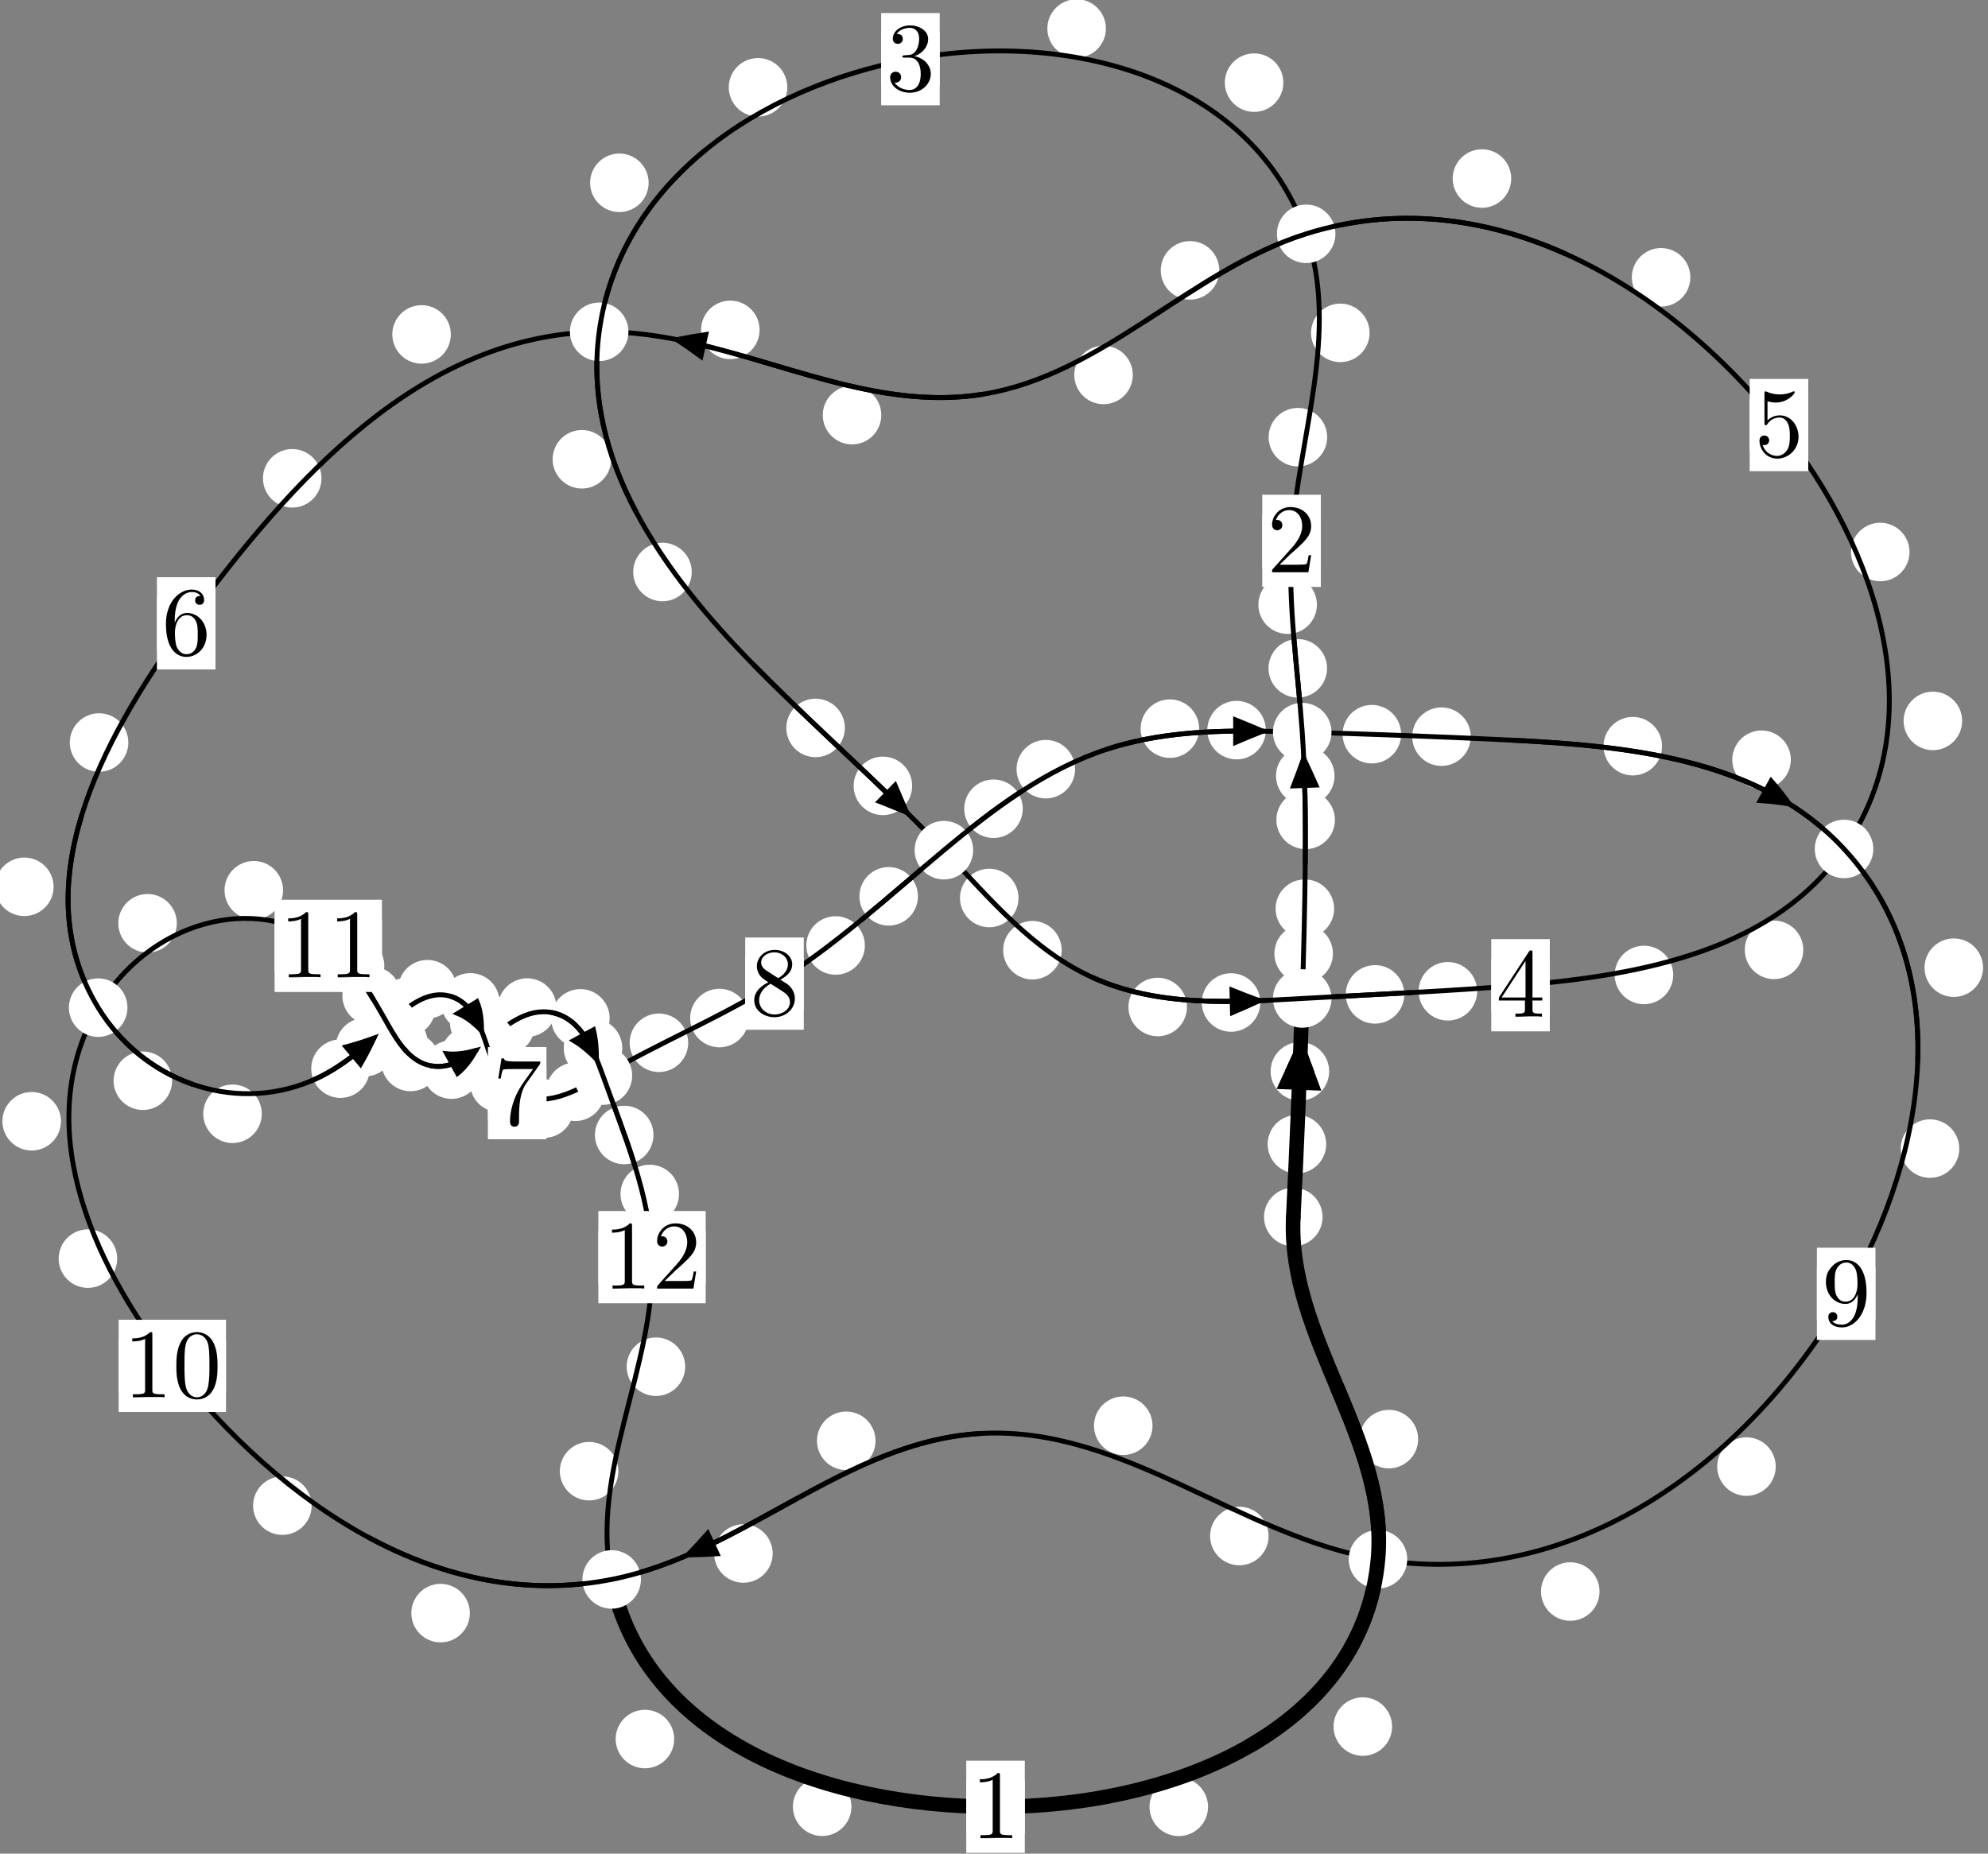 <?xml version="1.0"?>
<!-- Created by MetaPost 1.999 on 2021.07.06:0003 -->
<svg version="1.1" xmlns="http://www.w3.org/2000/svg" xmlns:xlink="http://www.w3.org/1999/xlink" width="203.04" height="189.361" viewBox="0 0 203.04 189.361">
<rect x="0" y="0" width="203.04" height="189.361" fill="#808080" stroke="none"/>
<!-- Original BoundingBox: -133.503632 -87.282883 69.535873 102.077774 -->
  <defs>
    <g transform="scale(0.01,0.01)" id="GLYPHcmr10_48">
      <path style="fill-rule: evenodd;" d="M460 -320C460 -400,455 -480,420 -554C374 -650,292 -666,250 -666C190 -666,117 -640,76 -547C44 -478,39 -400,39 -320C39 -245,43 -155,84 -79C127 2,200 22,249 22C303 22,379 1,423 -94C455 -163,460 -241,460 -320M249 -0C210 -0,151 -25,133 -121C122 -181,122 -273,122 -332C122 -396,122 -462,130 -516C149 -635,224 -644,249 -644C282 -644,348 -626,367 -527C377 -471,377 -395,377 -332C377 -257,377 -189,366 -125C351 -30,294 -0,249 -0"></path>
    </g>
    <g transform="scale(0.01,0.01)" id="GLYPHcmr10_49">
      <path style="fill-rule: evenodd;" d="M294 -640C294 -664,294 -666,271 -666C209 -602,121 -602,89 -602L89 -571C109 -571,168 -571,220 -597L220 -79C220 -43,217 -31,127 -31L95 -31L95 -0L257 -0L130 -3L217 -3L257 -3L297 -3L384 -3L419 -0L419 -31L387 -31C297 -31,294 -42,294 -79"></path>
    </g>
    <g transform="scale(0.01,0.01)" id="GLYPHcmr10_50">
      <path style="fill-rule: evenodd;" d="M127 -77L233 -180C389 -318,449 -372,449 -472C449 -586,359 -666,237 -666C124 -666,50 -574,50 -485C50 -429,100 -429,103 -429C120 -429,155 -441,155 -482C155 -508,137 -534,102 -534C94 -534,92 -534,89 -533C112 -598,166 -635,224 -635C315 -635,358 -554,358 -472C358 -392,308 -313,253 -251L61 -37C50 -26,50 -24,50 -0L421 -0L449 -174L424 -174C419 -144,412 -100,402 -85C395 -77,329 -77,307 -77"></path>
    </g>
    <g transform="scale(0.01,0.01)" id="GLYPHcmr10_51">
      <path style="fill-rule: evenodd;" d="M290 -352C372 -379,430 -449,430 -528C430 -610,342 -666,246 -666C145 -666,69 -606,69 -530C69 -497,91 -478,120 -478C151 -478,171 -500,171 -529C171 -579,124 -579,109 -579C140 -628,206 -641,242 -641C283 -641,338 -619,338 -529C338 -517,336 -459,310 -415C280 -367,246 -364,221 -363C213 -362,189 -360,182 -360C174 -359,167 -358,167 -348C167 -337,174 -337,191 -337L235 -337C317 -337,354 -269,354 -171C354 -35,285 -6,241 -6C198 -6,123 -23,88 -82C123 -77,154 -99,154 -137C154 -173,127 -193,98 -193C74 -193,42 -179,42 -135C42 -44,135 22,244 22C366 22,457 -69,457 -171C457 -253,394 -331,290 -352"></path>
    </g>
    <g transform="scale(0.01,0.01)" id="GLYPHcmr10_52">
      <path style="fill-rule: evenodd;" d="M294 -165L294 -78C294 -42,292 -31,218 -31L197 -31L197 -0L332 -0L238 -3L290 -3L332 -3L374 -3L427 -3L468 -0L468 -31L447 -31C373 -31,371 -42,371 -78L371 -165L471 -165L471 -196L371 -196L371 -651C371 -671,371 -677,355 -677C346 -677,343 -677,335 -665L28 -196L28 -165M300 -196L56 -196L300 -569"></path>
    </g>
    <g transform="scale(0.01,0.01)" id="GLYPHcmr10_53">
      <path style="fill-rule: evenodd;" d="M449 -201C449 -320,367 -420,259 -420C211 -420,168 -404,132 -369L132 -564C152 -558,185 -551,217 -551C340 -551,410 -642,410 -655C410 -661,407 -666,400 -666C399 -666,397 -666,392 -663C372 -654,323 -634,256 -634C216 -634,170 -641,123 -662C115 -665,113 -665,111 -665C101 -665,101 -657,101 -641L101 -345C101 -327,101 -319,115 -319C122 -319,124 -322,128 -328C139 -344,176 -398,257 -398C309 -398,334 -352,342 -334C358 -297,360 -258,360 -208C360 -173,360 -113,336 -71C312 -32,275 -6,229 -6C156 -6,99 -59,82 -118C85 -117,88 -116,99 -116C132 -116,149 -141,149 -165C149 -189,132 -214,99 -214C85 -214,50 -207,50 -161C50 -75,119 22,231 22C347 22,449 -74,449 -201"></path>
    </g>
    <g transform="scale(0.01,0.01)" id="GLYPHcmr10_54">
      <path style="fill-rule: evenodd;" d="M132 -328L132 -352C132 -605,256 -641,307 -641C331 -641,373 -635,395 -601C380 -601,340 -601,340 -556C340 -525,364 -510,386 -510C402 -510,432 -519,432 -558C432 -618,388 -666,305 -666C177 -666,42 -537,42 -316C42 -49,158 22,251 22C362 22,457 -72,457 -204C457 -331,368 -427,257 -427C189 -427,152 -376,132 -328M251 -6C188 -6,158 -66,152 -81C134 -128,134 -208,134 -226C134 -304,166 -404,256 -404C272 -404,318 -404,349 -342C367 -305,367 -254,367 -205C367 -157,367 -107,350 -71C320 -11,274 -6,251 -6"></path>
    </g>
    <g transform="scale(0.01,0.01)" id="GLYPHcmr10_55">
      <path style="fill-rule: evenodd;" d="M476 -609C485 -621,485 -623,485 -644L242 -644C120 -644,118 -657,114 -676L89 -676L56 -470L81 -470C84 -486,93 -549,106 -561C113 -567,191 -567,204 -567L411 -567C400 -551,321 -442,299 -409C209 -274,176 -135,176 -33C176 -23,176 22,222 22C268 22,268 -23,268 -33L268 -84C268 -139,271 -194,279 -248C283 -271,297 -357,341 -419"></path>
    </g>
    <g transform="scale(0.01,0.01)" id="GLYPHcmr10_56">
      <path style="fill-rule: evenodd;" d="M163 -457C117 -487,113 -521,113 -538C113 -599,178 -641,249 -641C322 -641,386 -589,386 -517C386 -460,347 -412,287 -377M309 -362C381 -399,430 -451,430 -517C430 -609,341 -666,250 -666C150 -666,69 -592,69 -499C69 -481,71 -436,113 -389C124 -377,161 -352,186 -335C128 -306,42 -250,42 -151C42 -45,144 22,249 22C362 22,457 -61,457 -168C457 -204,446 -249,408 -291C389 -312,373 -322,309 -362M209 -320L332 -242C360 -223,407 -193,407 -132C407 -58,332 -6,250 -6C164 -6,92 -68,92 -151C92 -209,124 -273,209 -320"></path>
    </g>
    <g transform="scale(0.01,0.01)" id="GLYPHcmr10_57">
      <path style="fill-rule: evenodd;" d="M367 -318L367 -286C367 -52,263 -6,205 -6C188 -6,134 -8,107 -42C151 -42,159 -71,159 -88C159 -119,135 -134,113 -134C97 -134,67 -125,67 -86C67 -19,121 22,206 22C335 22,457 -114,457 -329C457 -598,342 -666,253 -666C198 -666,149 -648,106 -603C65 -558,42 -516,42 -441C42 -316,130 -218,242 -218C303 -218,344 -260,367 -318M243 -241C227 -241,181 -241,150 -304C132 -341,132 -391,132 -440C132 -494,132 -541,153 -578C180 -628,218 -641,253 -641C299 -641,332 -607,349 -562C361 -530,365 -467,365 -421C365 -338,331 -241,243 -241"></path>
    </g>
  </defs>
  <path d="M135.447 116.885C135.447 116.092,135.132 115.332,134.572 114.771C134.011 114.211,133.251 113.896,132.458 113.896C131.666 113.896,130.905 114.211,130.345 114.771C129.785 115.332,129.47 116.092,129.47 116.885C129.47 117.677,129.785 118.437,130.345 118.998C130.905 119.558,131.666 119.873,132.458 119.873C133.251 119.873,134.011 119.558,134.572 118.998C135.132 118.437,135.447 117.677,135.447 116.885Z" style="fill: rgb(100%,100%,100%);stroke: none;"></path>
  <path d="M135.078 124.323C135.078 123.53,134.763 122.77,134.202 122.209C133.642 121.649,132.882 121.334,132.089 121.334C131.296 121.334,130.536 121.649,129.976 122.209C129.415 122.77,129.1 123.53,129.1 124.323C129.1 125.115,129.415 125.876,129.976 126.436C130.536 126.996,131.296 127.311,132.089 127.311C132.882 127.311,133.642 126.996,134.202 126.436C134.763 125.876,135.078 125.115,135.078 124.323Z" style="fill: rgb(100%,100%,100%);stroke: none;"></path>
  <path d="M136.135 97.414C136.135 96.621,135.82 95.861,135.26 95.3C134.699 94.74,133.939 94.425,133.147 94.425C132.354 94.425,131.594 94.74,131.033 95.3C130.473 95.861,130.158 96.621,130.158 97.414C130.158 98.206,130.473 98.967,131.033 99.527C131.594 100.088,132.354 100.403,133.147 100.403C133.939 100.403,134.699 100.088,135.26 99.527C135.82 98.967,136.135 98.206,136.135 97.414Z" style="fill: rgb(100%,100%,100%);stroke: none;"></path>
  <path d="M135.751 109.443C135.751 108.651,135.436 107.891,134.875 107.33C134.315 106.77,133.555 106.455,132.762 106.455C131.969 106.455,131.209 106.77,130.649 107.33C130.088 107.891,129.773 108.651,129.773 109.443C129.773 110.236,130.088 110.996,130.649 111.557C131.209 112.117,131.969 112.432,132.762 112.432C133.555 112.432,134.315 112.117,134.875 111.557C135.436 110.996,135.751 110.236,135.751 109.443Z" style="fill: rgb(100%,100%,100%);stroke: none;"></path>
  <path d="M136.338 83.752C136.338 82.959,136.023 82.199,135.462 81.639C134.902 81.078,134.142 80.763,133.349 80.763C132.556 80.763,131.796 81.078,131.236 81.639C130.675 82.199,130.36 82.959,130.36 83.752C130.36 84.545,130.675 85.305,131.236 85.865C131.796 86.426,132.556 86.741,133.349 86.741C134.142 86.741,134.902 86.426,135.462 85.865C136.023 85.305,136.338 84.545,136.338 83.752Z" style="fill: rgb(100%,100%,100%);stroke: none;"></path>
  <path d="M136.257 92.827C136.257 92.034,135.942 91.274,135.382 90.713C134.821 90.153,134.061 89.838,133.268 89.838C132.476 89.838,131.716 90.153,131.155 90.713C130.595 91.274,130.28 92.034,130.28 92.827C130.28 93.619,130.595 94.379,131.155 94.94C131.716 95.5,132.476 95.815,133.268 95.815C134.061 95.815,134.821 95.5,135.382 94.94C135.942 94.379,136.257 93.619,136.257 92.827Z" style="fill: rgb(100%,100%,100%);stroke: none;"></path>
  <path d="M135.535 68.271C135.535 67.479,135.22 66.719,134.659 66.158C134.099 65.598,133.339 65.283,132.546 65.283C131.753 65.283,130.993 65.598,130.433 66.158C129.872 66.719,129.557 67.479,129.557 68.271C129.557 69.064,129.872 69.824,130.433 70.385C130.993 70.945,131.753 71.26,132.546 71.26C133.339 71.26,134.099 70.945,134.659 70.385C135.22 69.824,135.535 69.064,135.535 68.271Z" style="fill: rgb(100%,100%,100%);stroke: none;"></path>
  <path d="M136.3 79.264C136.3 78.471,135.986 77.711,135.425 77.15C134.865 76.59,134.104 76.275,133.312 76.275C132.519 76.275,131.759 76.59,131.198 77.15C130.638 77.711,130.323 78.471,130.323 79.264C130.323 80.056,130.638 80.816,131.198 81.377C131.759 81.937,132.519 82.252,133.312 82.252C134.104 82.252,134.865 81.937,135.425 81.377C135.986 80.816,136.3 80.056,136.3 79.264Z" style="fill: rgb(100%,100%,100%);stroke: none;"></path>
  <path d="M135.546 44.659C135.546 43.866,135.232 43.106,134.671 42.546C134.111 41.985,133.35 41.67,132.558 41.67C131.765 41.67,131.005 41.985,130.444 42.546C129.884 43.106,129.569 43.866,129.569 44.659C129.569 45.452,129.884 46.212,130.444 46.772C131.005 47.333,131.765 47.648,132.558 47.648C133.35 47.648,134.111 47.333,134.671 46.772C135.232 46.212,135.546 45.452,135.546 44.659Z" style="fill: rgb(100%,100%,100%);stroke: none;"></path>
  <path d="M134.5 61.773C134.5 60.98,134.185 60.22,133.625 59.659C133.064 59.099,132.304 58.784,131.512 58.784C130.719 58.784,129.959 59.099,129.398 59.659C128.838 60.22,128.523 60.98,128.523 61.773C128.523 62.565,128.838 63.326,129.398 63.886C129.959 64.446,130.719 64.761,131.512 64.761C132.304 64.761,133.064 64.446,133.625 63.886C134.185 63.326,134.5 62.565,134.5 61.773Z" style="fill: rgb(100%,100%,100%);stroke: none;"></path>
  <path d="M131.073 8.442C131.073 7.65,130.758 6.889,130.198 6.329C129.637 5.769,128.877 5.454,128.084 5.454C127.292 5.454,126.532 5.769,125.971 6.329C125.411 6.889,125.096 7.65,125.096 8.442C125.096 9.235,125.411 9.995,125.971 10.556C126.532 11.116,127.292 11.431,128.084 11.431C128.877 11.431,129.637 11.116,130.198 10.556C130.758 9.995,131.073 9.235,131.073 8.442Z" style="fill: rgb(100%,100%,100%);stroke: none;"></path>
  <path d="M139.878 34.005C139.878 33.212,139.563 32.452,139.003 31.892C138.442 31.331,137.682 31.016,136.89 31.016C136.097 31.016,135.337 31.331,134.776 31.892C134.216 32.452,133.901 33.212,133.901 34.005C133.901 34.798,134.216 35.558,134.776 36.118C135.337 36.679,136.097 36.994,136.89 36.994C137.682 36.994,138.442 36.679,139.003 36.118C139.563 35.558,139.878 34.798,139.878 34.005Z" style="fill: rgb(100%,100%,100%);stroke: none;"></path>
  <path d="M80.409 8.92C80.409 8.127,80.094 7.367,79.534 6.806C78.974 6.246,78.213 5.931,77.421 5.931C76.628 5.931,75.868 6.246,75.307 6.806C74.747 7.367,74.432 8.127,74.432 8.92C74.432 9.712,74.747 10.472,75.307 11.033C75.868 11.593,76.628 11.908,77.421 11.908C78.213 11.908,78.974 11.593,79.534 11.033C80.094 10.472,80.409 9.712,80.409 8.92Z" style="fill: rgb(100%,100%,100%);stroke: none;"></path>
  <path d="M112.948 2.911C112.948 2.118,112.633 1.358,112.072 0.798C111.512 0.237,110.752 -0.078,109.959 -0.078C109.166 -0.078,108.406 0.237,107.846 0.798C107.285 1.358,106.97 2.118,106.97 2.911C106.97 3.704,107.285 4.464,107.846 5.024C108.406 5.585,109.166 5.9,109.959 5.9C110.752 5.9,111.512 5.585,112.072 5.024C112.633 4.464,112.948 3.704,112.948 2.911Z" style="fill: rgb(100%,100%,100%);stroke: none;"></path>
  <path d="M62.42 46.917C62.42 46.124,62.105 45.364,61.545 44.804C60.984 44.243,60.224 43.928,59.432 43.928C58.639 43.928,57.879 44.243,57.318 44.804C56.758 45.364,56.443 46.124,56.443 46.917C56.443 47.71,56.758 48.47,57.318 49.03C57.879 49.591,58.639 49.906,59.432 49.906C60.224 49.906,60.984 49.591,61.545 49.03C62.105 48.47,62.42 47.71,62.42 46.917Z" style="fill: rgb(100%,100%,100%);stroke: none;"></path>
  <path d="M66.247 18.675C66.247 17.882,65.932 17.122,65.371 16.562C64.811 16.001,64.051 15.686,63.258 15.686C62.465 15.686,61.705 16.001,61.145 16.562C60.584 17.122,60.269 17.882,60.269 18.675C60.269 19.468,60.584 20.228,61.145 20.788C61.705 21.349,62.465 21.664,63.258 21.664C64.051 21.664,64.811 21.349,65.371 20.788C65.932 20.228,66.247 19.468,66.247 18.675Z" style="fill: rgb(100%,100%,100%);stroke: none;"></path>
  <path d="M86.286 74.361C86.286 73.568,85.971 72.808,85.41 72.247C84.85 71.687,84.09 71.372,83.297 71.372C82.504 71.372,81.744 71.687,81.184 72.247C80.623 72.808,80.308 73.568,80.308 74.361C80.308 75.153,80.623 75.913,81.184 76.474C81.744 77.034,82.504 77.349,83.297 77.349C84.09 77.349,84.85 77.034,85.41 76.474C85.971 75.913,86.286 75.153,86.286 74.361Z" style="fill: rgb(100%,100%,100%);stroke: none;"></path>
  <path d="M70.649 58.434C70.649 57.641,70.334 56.881,69.774 56.32C69.213 55.76,68.453 55.445,67.66 55.445C66.868 55.445,66.108 55.76,65.547 56.32C64.987 56.881,64.672 57.641,64.672 58.434C64.672 59.226,64.987 59.986,65.547 60.547C66.108 61.107,66.868 61.422,67.66 61.422C68.453 61.422,69.213 61.107,69.774 60.547C70.334 59.986,70.649 59.226,70.649 58.434Z" style="fill: rgb(100%,100%,100%);stroke: none;"></path>
  <path d="M104.024 91.735C104.024 90.942,103.709 90.182,103.148 89.622C102.588 89.061,101.828 88.746,101.035 88.746C100.242 88.746,99.482 89.061,98.922 89.622C98.361 90.182,98.046 90.942,98.046 91.735C98.046 92.528,98.361 93.288,98.922 93.848C99.482 94.409,100.242 94.724,101.035 94.724C101.828 94.724,102.588 94.409,103.148 93.848C103.709 93.288,104.024 92.528,104.024 91.735Z" style="fill: rgb(100%,100%,100%);stroke: none;"></path>
  <path d="M93.162 80.28C93.162 79.487,92.847 78.727,92.287 78.167C91.726 77.606,90.966 77.291,90.173 77.291C89.381 77.291,88.621 77.606,88.06 78.167C87.5 78.727,87.185 79.487,87.185 80.28C87.185 81.073,87.5 81.833,88.06 82.393C88.621 82.954,89.381 83.269,90.173 83.269C90.966 83.269,91.726 82.954,92.287 82.393C92.847 81.833,93.162 81.073,93.162 80.28Z" style="fill: rgb(100%,100%,100%);stroke: none;"></path>
  <path d="M121.228 102.871C121.228 102.078,120.914 101.318,120.353 100.758C119.793 100.197,119.032 99.882,118.24 99.882C117.447 99.882,116.687 100.197,116.126 100.758C115.566 101.318,115.251 102.078,115.251 102.871C115.251 103.664,115.566 104.424,116.126 104.984C116.687 105.545,117.447 105.86,118.24 105.86C119.032 105.86,119.793 105.545,120.353 104.984C120.914 104.424,121.228 103.664,121.228 102.871Z" style="fill: rgb(100%,100%,100%);stroke: none;"></path>
  <path d="M108.433 97.068C108.433 96.275,108.118 95.515,107.557 94.955C106.997 94.394,106.237 94.079,105.444 94.079C104.651 94.079,103.891 94.394,103.331 94.955C102.77 95.515,102.455 96.275,102.455 97.068C102.455 97.861,102.77 98.621,103.331 99.181C103.891 99.742,104.651 100.057,105.444 100.057C106.237 100.057,106.997 99.742,107.557 99.181C108.118 98.621,108.433 97.861,108.433 97.068Z" style="fill: rgb(100%,100%,100%);stroke: none;"></path>
  <path d="M143.423 101.58C143.423 100.788,143.108 100.028,142.548 99.467C141.987 98.907,141.227 98.592,140.434 98.592C139.642 98.592,138.882 98.907,138.321 99.467C137.761 100.028,137.446 100.788,137.446 101.58C137.446 102.373,137.761 103.133,138.321 103.694C138.882 104.254,139.642 104.569,140.434 104.569C141.227 104.569,141.987 104.254,142.548 103.694C143.108 103.133,143.423 102.373,143.423 101.58Z" style="fill: rgb(100%,100%,100%);stroke: none;"></path>
  <path d="M128.72 102.41C128.72 101.618,128.405 100.857,127.844 100.297C127.284 99.736,126.524 99.422,125.731 99.422C124.938 99.422,124.178 99.736,123.618 100.297C123.057 100.857,122.742 101.618,122.742 102.41C122.742 103.203,123.057 103.963,123.618 104.524C124.178 105.084,124.938 105.399,125.731 105.399C126.524 105.399,127.284 105.084,127.844 104.524C128.405 103.963,128.72 103.203,128.72 102.41Z" style="fill: rgb(100%,100%,100%);stroke: none;"></path>
  <path d="M170.89 99.596C170.89 98.803,170.575 98.043,170.015 97.483C169.454 96.922,168.694 96.607,167.902 96.607C167.109 96.607,166.349 96.922,165.788 97.483C165.228 98.043,164.913 98.803,164.913 99.596C164.913 100.389,165.228 101.149,165.788 101.709C166.349 102.27,167.109 102.585,167.902 102.585C168.694 102.585,169.454 102.27,170.015 101.709C170.575 101.149,170.89 100.389,170.89 99.596Z" style="fill: rgb(100%,100%,100%);stroke: none;"></path>
  <path d="M150.865 101.266C150.865 100.473,150.55 99.713,149.989 99.152C149.429 98.592,148.669 98.277,147.876 98.277C147.083 98.277,146.323 98.592,145.763 99.152C145.202 99.713,144.887 100.473,144.887 101.266C144.887 102.058,145.202 102.819,145.763 103.379C146.323 103.94,147.083 104.255,147.876 104.255C148.669 104.255,149.429 103.94,149.989 103.379C150.55 102.819,150.865 102.058,150.865 101.266Z" style="fill: rgb(100%,100%,100%);stroke: none;"></path>
  <path d="M200.398 73.644C200.398 72.851,200.083 72.091,199.523 71.531C198.962 70.97,198.202 70.655,197.41 70.655C196.617 70.655,195.857 70.97,195.296 71.531C194.736 72.091,194.421 72.851,194.421 73.644C194.421 74.437,194.736 75.197,195.296 75.757C195.857 76.318,196.617 76.633,197.41 76.633C198.202 76.633,198.962 76.318,199.523 75.757C200.083 75.197,200.398 74.437,200.398 73.644Z" style="fill: rgb(100%,100%,100%);stroke: none;"></path>
  <path d="M184.175 97.032C184.175 96.239,183.86 95.479,183.3 94.919C182.739 94.358,181.979 94.043,181.187 94.043C180.394 94.043,179.634 94.358,179.073 94.919C178.513 95.479,178.198 96.239,178.198 97.032C178.198 97.825,178.513 98.585,179.073 99.145C179.634 99.706,180.394 100.021,181.187 100.021C181.979 100.021,182.739 99.706,183.3 99.145C183.86 98.585,184.175 97.825,184.175 97.032Z" style="fill: rgb(100%,100%,100%);stroke: none;"></path>
  <path d="M172.64 28.328C172.64 27.536,172.325 26.775,171.765 26.215C171.204 25.655,170.444 25.34,169.651 25.34C168.859 25.34,168.099 25.655,167.538 26.215C166.978 26.775,166.663 27.536,166.663 28.328C166.663 29.121,166.978 29.881,167.538 30.442C168.099 31.002,168.859 31.317,169.651 31.317C170.444 31.317,171.204 31.002,171.765 30.442C172.325 29.881,172.64 29.121,172.64 28.328Z" style="fill: rgb(100%,100%,100%);stroke: none;"></path>
  <path d="M195.024 56.39C195.024 55.598,194.709 54.838,194.148 54.277C193.588 53.717,192.828 53.402,192.035 53.402C191.242 53.402,190.482 53.717,189.922 54.277C189.361 54.838,189.046 55.598,189.046 56.39C189.046 57.183,189.361 57.943,189.922 58.504C190.482 59.064,191.242 59.379,192.035 59.379C192.828 59.379,193.588 59.064,194.148 58.504C194.709 57.943,195.024 57.183,195.024 56.39Z" style="fill: rgb(100%,100%,100%);stroke: none;"></path>
  <path d="M124.528 27.618C124.528 26.825,124.213 26.065,123.652 25.505C123.092 24.944,122.332 24.629,121.539 24.629C120.746 24.629,119.986 24.944,119.426 25.505C118.865 26.065,118.55 26.825,118.55 27.618C118.55 28.411,118.865 29.171,119.426 29.731C119.986 30.292,120.746 30.607,121.539 30.607C122.332 30.607,123.092 30.292,123.652 29.731C124.213 29.171,124.528 28.411,124.528 27.618Z" style="fill: rgb(100%,100%,100%);stroke: none;"></path>
  <path d="M154.345 18.238C154.345 17.445,154.03 16.685,153.469 16.125C152.909 15.564,152.149 15.249,151.356 15.249C150.563 15.249,149.803 15.564,149.243 16.125C148.682 16.685,148.367 17.445,148.367 18.238C148.367 19.031,148.682 19.791,149.243 20.351C149.803 20.912,150.563 21.227,151.356 21.227C152.149 21.227,152.909 20.912,153.469 20.351C154.03 19.791,154.345 19.031,154.345 18.238Z" style="fill: rgb(100%,100%,100%);stroke: none;"></path>
  <path d="M90.009 42.408C90.009 41.616,89.694 40.855,89.134 40.295C88.573 39.734,87.813 39.42,87.02 39.42C86.228 39.42,85.467 39.734,84.907 40.295C84.346 40.855,84.032 41.616,84.032 42.408C84.032 43.201,84.346 43.961,84.907 44.522C85.467 45.082,86.228 45.397,87.02 45.397C87.813 45.397,88.573 45.082,89.134 44.522C89.694 43.961,90.009 43.201,90.009 42.408Z" style="fill: rgb(100%,100%,100%);stroke: none;"></path>
  <path d="M115.697 38.304C115.697 37.511,115.382 36.751,114.822 36.19C114.261 35.63,113.501 35.315,112.709 35.315C111.916 35.315,111.156 35.63,110.595 36.19C110.035 36.751,109.72 37.511,109.72 38.304C109.72 39.096,110.035 39.857,110.595 40.417C111.156 40.977,111.916 41.292,112.709 41.292C113.501 41.292,114.261 40.977,114.822 40.417C115.382 39.857,115.697 39.096,115.697 38.304Z" style="fill: rgb(100%,100%,100%);stroke: none;"></path>
  <path d="M46.045 34.162C46.045 33.369,45.73 32.609,45.17 32.048C44.609 31.488,43.849 31.173,43.057 31.173C42.264 31.173,41.504 31.488,40.943 32.048C40.383 32.609,40.068 33.369,40.068 34.162C40.068 34.954,40.383 35.714,40.943 36.275C41.504 36.835,42.264 37.15,43.057 37.15C43.849 37.15,44.609 36.835,45.17 36.275C45.73 35.714,46.045 34.954,46.045 34.162Z" style="fill: rgb(100%,100%,100%);stroke: none;"></path>
  <path d="M77.579 33.7C77.579 32.907,77.264 32.147,76.703 31.586C76.143 31.026,75.383 30.711,74.59 30.711C73.797 30.711,73.037 31.026,72.477 31.586C71.916 32.147,71.601 32.907,71.601 33.7C71.601 34.492,71.916 35.252,72.477 35.813C73.037 36.373,73.797 36.688,74.59 36.688C75.383 36.688,76.143 36.373,76.703 35.813C77.264 35.252,77.579 34.492,77.579 33.7Z" style="fill: rgb(100%,100%,100%);stroke: none;"></path>
  <path d="M13.107 75.852C13.107 75.059,12.792 74.299,12.231 73.738C11.671 73.178,10.911 72.863,10.118 72.863C9.325 72.863,8.565 73.178,8.005 73.738C7.444 74.299,7.129 75.059,7.129 75.852C7.129 76.644,7.444 77.404,8.005 77.965C8.565 78.525,9.325 78.84,10.118 78.84C10.911 78.84,11.671 78.525,12.231 77.965C12.792 77.404,13.107 76.644,13.107 75.852Z" style="fill: rgb(100%,100%,100%);stroke: none;"></path>
  <path d="M32.835 48.862C32.835 48.07,32.52 47.309,31.96 46.749C31.399 46.188,30.639 45.874,29.846 45.874C29.054 45.874,28.293 46.188,27.733 46.749C27.172 47.309,26.858 48.07,26.858 48.862C26.858 49.655,27.172 50.415,27.733 50.976C28.293 51.536,29.054 51.851,29.846 51.851C30.639 51.851,31.399 51.536,31.96 50.976C32.52 50.415,32.835 49.655,32.835 48.862Z" style="fill: rgb(100%,100%,100%);stroke: none;"></path>
  <path d="M17.579 110.404C17.579 109.611,17.264 108.851,16.703 108.29C16.143 107.73,15.383 107.415,14.59 107.415C13.797 107.415,13.037 107.73,12.477 108.29C11.916 108.851,11.601 109.611,11.601 110.404C11.601 111.196,11.916 111.957,12.477 112.517C13.037 113.077,13.797 113.392,14.59 113.392C15.383 113.392,16.143 113.077,16.703 112.517C17.264 111.957,17.579 111.196,17.579 110.404Z" style="fill: rgb(100%,100%,100%);stroke: none;"></path>
  <path d="M5.474 90.593C5.474 89.8,5.159 89.04,4.598 88.479C4.038 87.919,3.278 87.604,2.485 87.604C1.692 87.604,0.932 87.919,0.372 88.479C-0.189 89.04,-0.504 89.8,-0.504 90.593C-0.504 91.385,-0.189 92.146,0.372 92.706C0.932 93.266,1.692 93.581,2.485 93.581C3.278 93.581,4.038 93.266,4.598 92.706C5.159 92.146,5.474 91.385,5.474 90.593Z" style="fill: rgb(100%,100%,100%);stroke: none;"></path>
  <path d="M37.764 109.167C37.764 108.375,37.449 107.615,36.888 107.054C36.328 106.494,35.568 106.179,34.775 106.179C33.982 106.179,33.222 106.494,32.662 107.054C32.101 107.615,31.786 108.375,31.786 109.167C31.786 109.96,32.101 110.72,32.662 111.281C33.222 111.841,33.982 112.156,34.775 112.156C35.568 112.156,36.328 111.841,36.888 111.281C37.449 110.72,37.764 109.96,37.764 109.167Z" style="fill: rgb(100%,100%,100%);stroke: none;"></path>
  <path d="M26.737 113.779C26.737 112.986,26.422 112.226,25.861 111.665C25.301 111.105,24.541 110.79,23.748 110.79C22.955 110.79,22.195 111.105,21.635 111.665C21.074 112.226,20.759 112.986,20.759 113.779C20.759 114.571,21.074 115.331,21.635 115.892C22.195 116.452,22.955 116.767,23.748 116.767C24.541 116.767,25.301 116.452,25.861 115.892C26.422 115.331,26.737 114.571,26.737 113.779Z" style="fill: rgb(100%,100%,100%);stroke: none;"></path>
  <path d="M44.477 102.897C44.477 102.104,44.162 101.344,43.601 100.784C43.041 100.223,42.281 99.908,41.488 99.908C40.695 99.908,39.935 100.223,39.375 100.784C38.814 101.344,38.499 102.104,38.499 102.897C38.499 103.69,38.814 104.45,39.375 105.01C39.935 105.571,40.695 105.886,41.488 105.886C42.281 105.886,43.041 105.571,43.601 105.01C44.162 104.45,44.477 103.69,44.477 102.897Z" style="fill: rgb(100%,100%,100%);stroke: none;"></path>
  <path d="M40.267 106.973C40.267 106.18,39.952 105.42,39.391 104.86C38.831 104.299,38.071 103.984,37.278 103.984C36.485 103.984,35.725 104.299,35.165 104.86C34.604 105.42,34.289 106.18,34.289 106.973C34.289 107.766,34.604 108.526,35.165 109.086C35.725 109.647,36.485 109.962,37.278 109.962C38.071 109.962,38.831 109.647,39.391 109.086C39.952 108.526,40.267 107.766,40.267 106.973Z" style="fill: rgb(100%,100%,100%);stroke: none;"></path>
  <path d="M51.028 102.396C51.028 101.604,50.713 100.844,50.152 100.283C49.592 99.723,48.832 99.408,48.039 99.408C47.246 99.408,46.486 99.723,45.926 100.283C45.365 100.844,45.05 101.604,45.05 102.396C45.05 103.189,45.365 103.949,45.926 104.51C46.486 105.07,47.246 105.385,48.039 105.385C48.832 105.385,49.592 105.07,50.152 104.51C50.713 103.949,51.028 103.189,51.028 102.396Z" style="fill: rgb(100%,100%,100%);stroke: none;"></path>
  <path d="M46.642 101.051C46.642 100.258,46.327 99.498,45.767 98.937C45.206 98.377,44.446 98.062,43.654 98.062C42.861 98.062,42.101 98.377,41.54 98.937C40.98 99.498,40.665 100.258,40.665 101.051C40.665 101.843,40.98 102.604,41.54 103.164C42.101 103.725,42.861 104.039,43.654 104.039C44.446 104.039,45.206 103.725,45.767 103.164C46.327 102.604,46.642 101.843,46.642 101.051Z" style="fill: rgb(100%,100%,100%);stroke: none;"></path>
  <path d="M53.269 108.49C53.269 107.697,52.954 106.937,52.394 106.376C51.833 105.816,51.073 105.501,50.281 105.501C49.488 105.501,48.728 105.816,48.167 106.376C47.607 106.937,47.292 107.697,47.292 108.49C47.292 109.282,47.607 110.042,48.167 110.603C48.728 111.163,49.488 111.478,50.281 111.478C51.073 111.478,51.833 111.163,52.394 110.603C52.954 110.042,53.269 109.282,53.269 108.49Z" style="fill: rgb(100%,100%,100%);stroke: none;"></path>
  <path d="M51.938 104.489C51.938 103.696,51.623 102.936,51.062 102.376C50.502 101.815,49.742 101.5,48.949 101.5C48.156 101.5,47.396 101.815,46.836 102.376C46.275 102.936,45.96 103.696,45.96 104.489C45.96 105.282,46.275 106.042,46.836 106.602C47.396 107.163,48.156 107.478,48.949 107.478C49.742 107.478,50.502 107.163,51.062 106.602C51.623 106.042,51.938 105.282,51.938 104.489Z" style="fill: rgb(100%,100%,100%);stroke: none;"></path>
  <path d="M58.57 113.25C58.57 112.457,58.255 111.697,57.695 111.137C57.134 110.576,56.374 110.261,55.581 110.261C54.789 110.261,54.028 110.576,53.468 111.137C52.908 111.697,52.593 112.457,52.593 113.25C52.593 114.043,52.908 114.803,53.468 115.363C54.028 115.924,54.789 116.239,55.581 116.239C56.374 116.239,57.134 115.924,57.695 115.363C58.255 114.803,58.57 114.043,58.57 113.25Z" style="fill: rgb(100%,100%,100%);stroke: none;"></path>
  <path d="M53.98 110.621C53.98 109.828,53.665 109.068,53.105 108.507C52.544 107.947,51.784 107.632,50.991 107.632C50.199 107.632,49.439 107.947,48.878 108.507C48.318 109.068,48.003 109.828,48.003 110.621C48.003 111.413,48.318 112.174,48.878 112.734C49.439 113.294,50.199 113.609,50.991 113.609C51.784 113.609,52.544 113.294,53.105 112.734C53.665 112.174,53.98 111.413,53.98 110.621Z" style="fill: rgb(100%,100%,100%);stroke: none;"></path>
  <path d="M70.286 106.525C70.286 105.732,69.971 104.972,69.411 104.412C68.85 103.851,68.09 103.536,67.298 103.536C66.505 103.536,65.745 103.851,65.184 104.412C64.624 104.972,64.309 105.732,64.309 106.525C64.309 107.318,64.624 108.078,65.184 108.638C65.745 109.199,66.505 109.514,67.298 109.514C68.09 109.514,68.85 109.199,69.411 108.638C69.971 108.078,70.286 107.318,70.286 106.525Z" style="fill: rgb(100%,100%,100%);stroke: none;"></path>
  <path d="M61.75 111.53C61.75 110.738,61.435 109.977,60.875 109.417C60.314 108.856,59.554 108.541,58.761 108.541C57.969 108.541,57.208 108.856,56.648 109.417C56.087 109.977,55.772 110.738,55.772 111.53C55.772 112.323,56.087 113.083,56.648 113.644C57.208 114.204,57.969 114.519,58.761 114.519C59.554 114.519,60.314 114.204,60.875 113.644C61.435 113.083,61.75 112.323,61.75 111.53Z" style="fill: rgb(100%,100%,100%);stroke: none;"></path>
  <path d="M88.329 96.585C88.329 95.793,88.014 95.033,87.454 94.472C86.893 93.912,86.133 93.597,85.341 93.597C84.548 93.597,83.788 93.912,83.227 94.472C82.667 95.033,82.352 95.793,82.352 96.585C82.352 97.378,82.667 98.138,83.227 98.699C83.788 99.259,84.548 99.574,85.341 99.574C86.133 99.574,86.893 99.259,87.454 98.699C88.014 98.138,88.329 97.378,88.329 96.585Z" style="fill: rgb(100%,100%,100%);stroke: none;"></path>
  <path d="M76.464 103.999C76.464 103.206,76.149 102.446,75.589 101.885C75.028 101.325,74.268 101.01,73.475 101.01C72.683 101.01,71.922 101.325,71.362 101.885C70.802 102.446,70.487 103.206,70.487 103.999C70.487 104.791,70.802 105.551,71.362 106.112C71.922 106.672,72.683 106.987,73.475 106.987C74.268 106.987,75.028 106.672,75.589 106.112C76.149 105.551,76.464 104.791,76.464 103.999Z" style="fill: rgb(100%,100%,100%);stroke: none;"></path>
  <path d="M104.457 82.617C104.457 81.824,104.142 81.064,103.582 80.504C103.021 79.943,102.261 79.628,101.469 79.628C100.676 79.628,99.916 79.943,99.355 80.504C98.795 81.064,98.48 81.824,98.48 82.617C98.48 83.41,98.795 84.17,99.355 84.73C99.916 85.291,100.676 85.606,101.469 85.606C102.261 85.606,103.021 85.291,103.582 84.73C104.142 84.17,104.457 83.41,104.457 82.617Z" style="fill: rgb(100%,100%,100%);stroke: none;"></path>
  <path d="M93.751 91.564C93.751 90.772,93.436 90.012,92.875 89.451C92.315 88.891,91.555 88.576,90.762 88.576C89.969 88.576,89.209 88.891,88.649 89.451C88.088 90.012,87.773 90.772,87.773 91.564C87.773 92.357,88.088 93.117,88.649 93.678C89.209 94.238,89.969 94.553,90.762 94.553C91.555 94.553,92.315 94.238,92.875 93.678C93.436 93.117,93.751 92.357,93.751 91.564Z" style="fill: rgb(100%,100%,100%);stroke: none;"></path>
  <path d="M122.473 74.436C122.473 73.643,122.158 72.883,121.597 72.322C121.037 71.762,120.277 71.447,119.484 71.447C118.691 71.447,117.931 71.762,117.37 72.322C116.81 72.883,116.495 73.643,116.495 74.436C116.495 75.228,116.81 75.989,117.37 76.549C117.931 77.11,118.691 77.424,119.484 77.424C120.277 77.424,121.037 77.11,121.597 76.549C122.158 75.989,122.473 75.228,122.473 74.436Z" style="fill: rgb(100%,100%,100%);stroke: none;"></path>
  <path d="M109.8 78.575C109.8 77.783,109.485 77.022,108.924 76.462C108.364 75.901,107.604 75.587,106.811 75.587C106.018 75.587,105.258 75.901,104.698 76.462C104.137 77.022,103.822 77.783,103.822 78.575C103.822 79.368,104.137 80.128,104.698 80.689C105.258 81.249,106.018 81.564,106.811 81.564C107.604 81.564,108.364 81.249,108.924 80.689C109.485 80.128,109.8 79.368,109.8 78.575Z" style="fill: rgb(100%,100%,100%);stroke: none;"></path>
  <path d="M143.101 75.002C143.101 74.209,142.786 73.449,142.225 72.888C141.665 72.328,140.905 72.013,140.112 72.013C139.319 72.013,138.559 72.328,137.999 72.888C137.438 73.449,137.123 74.209,137.123 75.002C137.123 75.794,137.438 76.554,137.999 77.115C138.559 77.675,139.319 77.99,140.112 77.99C140.905 77.99,141.665 77.675,142.225 77.115C142.786 76.554,143.101 75.794,143.101 75.002Z" style="fill: rgb(100%,100%,100%);stroke: none;"></path>
  <path d="M129.282 74.587C129.282 73.794,128.967 73.034,128.407 72.473C127.846 71.913,127.086 71.598,126.293 71.598C125.501 71.598,124.74 71.913,124.18 72.473C123.619 73.034,123.305 73.794,123.305 74.587C123.305 75.379,123.619 76.139,124.18 76.7C124.74 77.26,125.501 77.575,126.293 77.575C127.086 77.575,127.846 77.26,128.407 76.7C128.967 76.139,129.282 75.379,129.282 74.587Z" style="fill: rgb(100%,100%,100%);stroke: none;"></path>
  <path d="M169.75 76.225C169.75 75.433,169.435 74.672,168.875 74.112C168.314 73.552,167.554 73.237,166.761 73.237C165.969 73.237,165.209 73.552,164.648 74.112C164.088 74.672,163.773 75.433,163.773 76.225C163.773 77.018,164.088 77.778,164.648 78.339C165.209 78.899,165.969 79.214,166.761 79.214C167.554 79.214,168.314 78.899,168.875 78.339C169.435 77.778,169.75 77.018,169.75 76.225Z" style="fill: rgb(100%,100%,100%);stroke: none;"></path>
  <path d="M150.212 75.254C150.212 74.461,149.897 73.701,149.337 73.141C148.776 72.58,148.016 72.265,147.223 72.265C146.431 72.265,145.67 72.58,145.11 73.141C144.549 73.701,144.234 74.461,144.234 75.254C144.234 76.047,144.549 76.807,145.11 77.367C145.67 77.928,146.431 78.243,147.223 78.243C148.016 78.243,148.776 77.928,149.337 77.367C149.897 76.807,150.212 76.047,150.212 75.254Z" style="fill: rgb(100%,100%,100%);stroke: none;"></path>
  <path d="M202.536 98.854C202.536 98.061,202.221 97.301,201.66 96.741C201.1 96.18,200.34 95.865,199.547 95.865C198.754 95.865,197.994 96.18,197.434 96.741C196.873 97.301,196.558 98.061,196.558 98.854C196.558 99.647,196.873 100.407,197.434 100.967C197.994 101.528,198.754 101.843,199.547 101.843C200.34 101.843,201.1 101.528,201.66 100.967C202.221 100.407,202.536 99.647,202.536 98.854Z" style="fill: rgb(100%,100%,100%);stroke: none;"></path>
  <path d="M182.901 77.61C182.901 76.818,182.586 76.058,182.026 75.497C181.465 74.937,180.705 74.622,179.913 74.622C179.12 74.622,178.36 74.937,177.799 75.497C177.239 76.058,176.924 76.818,176.924 77.61C176.924 78.403,177.239 79.163,177.799 79.724C178.36 80.284,179.12 80.599,179.913 80.599C180.705 80.599,181.465 80.284,182.026 79.724C182.586 79.163,182.901 78.403,182.901 77.61Z" style="fill: rgb(100%,100%,100%);stroke: none;"></path>
  <path d="M181.36 149.819C181.36 149.027,181.045 148.266,180.485 147.706C179.924 147.145,179.164 146.83,178.372 146.83C177.579 146.83,176.819 147.145,176.258 147.706C175.698 148.266,175.383 149.027,175.383 149.819C175.383 150.612,175.698 151.372,176.258 151.933C176.819 152.493,177.579 152.808,178.372 152.808C179.164 152.808,179.924 152.493,180.485 151.933C181.045 151.372,181.36 150.612,181.36 149.819Z" style="fill: rgb(100%,100%,100%);stroke: none;"></path>
  <path d="M200.105 117.335C200.105 116.542,199.79 115.782,199.23 115.221C198.669 114.661,197.909 114.346,197.116 114.346C196.324 114.346,195.564 114.661,195.003 115.221C194.443 115.782,194.128 116.542,194.128 117.335C194.128 118.128,194.443 118.888,195.003 119.448C195.564 120.009,196.324 120.324,197.116 120.324C197.909 120.324,198.669 120.009,199.23 119.448C199.79 118.888,200.105 118.128,200.105 117.335Z" style="fill: rgb(100%,100%,100%);stroke: none;"></path>
  <path d="M129.566 156.913C129.566 156.12,129.252 155.36,128.691 154.799C128.131 154.239,127.37 153.924,126.578 153.924C125.785 153.924,125.025 154.239,124.464 154.799C123.904 155.36,123.589 156.12,123.589 156.913C123.589 157.705,123.904 158.466,124.464 159.026C125.025 159.587,125.785 159.901,126.578 159.901C127.37 159.901,128.131 159.587,128.691 159.026C129.252 158.466,129.566 157.705,129.566 156.913Z" style="fill: rgb(100%,100%,100%);stroke: none;"></path>
  <path d="M163.365 162.583C163.365 161.79,163.05 161.03,162.49 160.47C161.929 159.909,161.169 159.594,160.377 159.594C159.584 159.594,158.824 159.909,158.263 160.47C157.703 161.03,157.388 161.79,157.388 162.583C157.388 163.376,157.703 164.136,158.263 164.696C158.824 165.257,159.584 165.572,160.377 165.572C161.169 165.572,161.929 165.257,162.49 164.696C163.05 164.136,163.365 163.376,163.365 162.583Z" style="fill: rgb(100%,100%,100%);stroke: none;"></path>
  <path d="M89.418 147.184C89.418 146.392,89.103 145.631,88.542 145.071C87.982 144.51,87.222 144.195,86.429 144.195C85.636 144.195,84.876 144.51,84.316 145.071C83.755 145.631,83.44 146.392,83.44 147.184C83.44 147.977,83.755 148.737,84.316 149.298C84.876 149.858,85.636 150.173,86.429 150.173C87.222 150.173,87.982 149.858,88.542 149.298C89.103 148.737,89.418 147.977,89.418 147.184Z" style="fill: rgb(100%,100%,100%);stroke: none;"></path>
  <path d="M117.709 145.644C117.709 144.851,117.394 144.091,116.834 143.531C116.273 142.97,115.513 142.655,114.72 142.655C113.928 142.655,113.168 142.97,112.607 143.531C112.047 144.091,111.732 144.851,111.732 145.644C111.732 146.437,112.047 147.197,112.607 147.757C113.168 148.318,113.928 148.633,114.72 148.633C115.513 148.633,116.273 148.318,116.834 147.757C117.394 147.197,117.709 146.437,117.709 145.644Z" style="fill: rgb(100%,100%,100%);stroke: none;"></path>
  <path d="M47.987 164.788C47.987 163.995,47.672 163.235,47.111 162.675C46.551 162.114,45.79 161.799,44.998 161.799C44.205 161.799,43.445 162.114,42.884 162.675C42.324 163.235,42.009 163.995,42.009 164.788C42.009 165.581,42.324 166.341,42.884 166.901C43.445 167.462,44.205 167.777,44.998 167.777C45.79 167.777,46.551 167.462,47.111 166.901C47.672 166.341,47.987 165.581,47.987 164.788Z" style="fill: rgb(100%,100%,100%);stroke: none;"></path>
  <path d="M78.914 158.698C78.914 157.905,78.6 157.145,78.039 156.585C77.479 156.024,76.718 155.709,75.926 155.709C75.133 155.709,74.373 156.024,73.812 156.585C73.252 157.145,72.937 157.905,72.937 158.698C72.937 159.491,73.252 160.251,73.812 160.811C74.373 161.372,75.133 161.687,75.926 161.687C76.718 161.687,77.479 161.372,78.039 160.811C78.6 160.251,78.914 159.491,78.914 158.698Z" style="fill: rgb(100%,100%,100%);stroke: none;"></path>
  <path d="M11.968 128.575C11.968 127.782,11.653 127.022,11.092 126.462C10.532 125.901,9.772 125.586,8.979 125.586C8.186 125.586,7.426 125.901,6.866 126.462C6.305 127.022,5.99 127.782,5.99 128.575C5.99 129.368,6.305 130.128,6.866 130.688C7.426 131.249,8.186 131.564,8.979 131.564C9.772 131.564,10.532 131.249,11.092 130.688C11.653 130.128,11.968 129.368,11.968 128.575Z" style="fill: rgb(100%,100%,100%);stroke: none;"></path>
  <path d="M31.827 153.81C31.827 153.017,31.512 152.257,30.951 151.696C30.391 151.136,29.631 150.821,28.838 150.821C28.045 150.821,27.285 151.136,26.725 151.696C26.164 152.257,25.849 153.017,25.849 153.81C25.849 154.602,26.164 155.362,26.725 155.923C27.285 156.483,28.045 156.798,28.838 156.798C29.631 156.798,30.391 156.483,30.951 155.923C31.512 155.362,31.827 154.602,31.827 153.81Z" style="fill: rgb(100%,100%,100%);stroke: none;"></path>
  <path d="M18.06 94.316C18.06 93.523,17.745 92.763,17.184 92.203C16.624 91.642,15.864 91.327,15.071 91.327C14.278 91.327,13.518 91.642,12.958 92.203C12.397 92.763,12.082 93.523,12.082 94.316C12.082 95.109,12.397 95.869,12.958 96.429C13.518 96.99,14.278 97.305,15.071 97.305C15.864 97.305,16.624 96.99,17.184 96.429C17.745 95.869,18.06 95.109,18.06 94.316Z" style="fill: rgb(100%,100%,100%);stroke: none;"></path>
  <path d="M6.224 114.543C6.224 113.75,5.909 112.99,5.348 112.43C4.788 111.869,4.028 111.554,3.235 111.554C2.442 111.554,1.682 111.869,1.122 112.43C0.561 112.99,0.246 113.75,0.246 114.543C0.246 115.336,0.561 116.096,1.122 116.656C1.682 117.217,2.442 117.532,3.235 117.532C4.028 117.532,4.788 117.217,5.348 116.656C5.909 116.096,6.224 115.336,6.224 114.543Z" style="fill: rgb(100%,100%,100%);stroke: none;"></path>
  <path d="M39.252 98.671C39.252 97.878,38.937 97.118,38.376 96.558C37.816 95.997,37.056 95.682,36.263 95.682C35.47 95.682,34.71 95.997,34.15 96.558C33.589 97.118,33.274 97.878,33.274 98.671C33.274 99.464,33.589 100.224,34.15 100.784C34.71 101.345,35.47 101.66,36.263 101.66C37.056 101.66,37.816 101.345,38.376 100.784C38.937 100.224,39.252 99.464,39.252 98.671Z" style="fill: rgb(100%,100%,100%);stroke: none;"></path>
  <path d="M28.909 90.943C28.909 90.15,28.594 89.39,28.033 88.83C27.473 88.269,26.713 87.954,25.92 87.954C25.127 87.954,24.367 88.269,23.807 88.83C23.246 89.39,22.931 90.15,22.931 90.943C22.931 91.736,23.246 92.496,23.807 93.056C24.367 93.617,25.127 93.932,25.92 93.932C26.713 93.932,27.473 93.617,28.033 93.056C28.594 92.496,28.909 91.736,28.909 90.943Z" style="fill: rgb(100%,100%,100%);stroke: none;"></path>
  <path d="M43.678 106.549C43.678 105.757,43.363 104.996,42.802 104.436C42.242 103.875,41.482 103.561,40.689 103.561C39.896 103.561,39.136 103.875,38.576 104.436C38.015 104.996,37.7 105.757,37.7 106.549C37.7 107.342,38.015 108.102,38.576 108.663C39.136 109.223,39.896 109.538,40.689 109.538C41.482 109.538,42.242 109.223,42.802 108.663C43.363 108.102,43.678 107.342,43.678 106.549Z" style="fill: rgb(100%,100%,100%);stroke: none;"></path>
  <path d="M40.945 101.722C40.945 100.93,40.63 100.169,40.07 99.609C39.509 99.049,38.749 98.734,37.956 98.734C37.164 98.734,36.404 99.049,35.843 99.609C35.283 100.169,34.968 100.93,34.968 101.722C34.968 102.515,35.283 103.275,35.843 103.836C36.404 104.396,37.164 104.711,37.956 104.711C38.749 104.711,39.509 104.396,40.07 103.836C40.63 103.275,40.945 102.515,40.945 101.722Z" style="fill: rgb(100%,100%,100%);stroke: none;"></path>
  <path d="M49.103 109.267C49.103 108.474,48.788 107.714,48.227 107.154C47.667 106.593,46.907 106.278,46.114 106.278C45.321 106.278,44.561 106.593,44.001 107.154C43.44 107.714,43.125 108.474,43.125 109.267C43.125 110.06,43.44 110.82,44.001 111.38C44.561 111.941,45.321 112.256,46.114 112.256C46.907 112.256,47.667 111.941,48.227 111.38C48.788 110.82,49.103 110.06,49.103 109.267Z" style="fill: rgb(100%,100%,100%);stroke: none;"></path>
  <path d="M44.922 108.485C44.922 107.693,44.607 106.932,44.046 106.372C43.486 105.812,42.726 105.497,41.933 105.497C41.14 105.497,40.38 105.812,39.82 106.372C39.259 106.932,38.944 107.693,38.944 108.485C38.944 109.278,39.259 110.038,39.82 110.599C40.38 111.159,41.14 111.474,41.933 111.474C42.726 111.474,43.486 111.159,44.046 110.599C44.607 110.038,44.922 109.278,44.922 108.485Z" style="fill: rgb(100%,100%,100%);stroke: none;"></path>
  <path d="M54.605 104.759C54.605 103.966,54.29 103.206,53.729 102.645C53.169 102.085,52.409 101.77,51.616 101.77C50.823 101.77,50.063 102.085,49.503 102.645C48.942 103.206,48.627 103.966,48.627 104.759C48.627 105.551,48.942 106.312,49.503 106.872C50.063 107.432,50.823 107.747,51.616 107.747C52.409 107.747,53.169 107.432,53.729 106.872C54.29 106.312,54.605 105.551,54.605 104.759Z" style="fill: rgb(100%,100%,100%);stroke: none;"></path>
  <path d="M50.973 107.896C50.973 107.104,50.658 106.344,50.098 105.783C49.537 105.223,48.777 104.908,47.985 104.908C47.192 104.908,46.432 105.223,45.871 105.783C45.311 106.344,44.996 107.104,44.996 107.896C44.996 108.689,45.311 109.449,45.871 110.01C46.432 110.57,47.192 110.885,47.985 110.885C48.777 110.885,49.537 110.57,50.098 110.01C50.658 109.449,50.973 108.689,50.973 107.896Z" style="fill: rgb(100%,100%,100%);stroke: none;"></path>
  <path d="M62.266 104.03C62.266 103.237,61.951 102.477,61.39 101.917C60.83 101.356,60.07 101.041,59.277 101.041C58.484 101.041,57.724 101.356,57.164 101.917C56.603 102.477,56.288 103.237,56.288 104.03C56.288 104.823,56.603 105.583,57.164 106.143C57.724 106.704,58.484 107.019,59.277 107.019C60.07 107.019,60.83 106.704,61.39 106.143C61.951 105.583,62.266 104.823,62.266 104.03Z" style="fill: rgb(100%,100%,100%);stroke: none;"></path>
  <path d="M56.83 102.927C56.83 102.134,56.515 101.374,55.955 100.813C55.394 100.253,54.634 99.938,53.841 99.938C53.049 99.938,52.288 100.253,51.728 100.813C51.168 101.374,50.853 102.134,50.853 102.927C50.853 103.719,51.168 104.479,51.728 105.04C52.288 105.6,53.049 105.915,53.841 105.915C54.634 105.915,55.394 105.6,55.955 105.04C56.515 104.479,56.83 103.719,56.83 102.927Z" style="fill: rgb(100%,100%,100%);stroke: none;"></path>
  <path d="M66.742 115.944C66.742 115.152,66.427 114.391,65.866 113.831C65.306 113.27,64.546 112.956,63.753 112.956C62.96 112.956,62.2 113.27,61.64 113.831C61.079 114.391,60.764 115.152,60.764 115.944C60.764 116.737,61.079 117.497,61.64 118.058C62.2 118.618,62.96 118.933,63.753 118.933C64.546 118.933,65.306 118.618,65.866 118.058C66.427 117.497,66.742 116.737,66.742 115.944Z" style="fill: rgb(100%,100%,100%);stroke: none;"></path>
  <path d="M63.552 107.062C63.552 106.269,63.237 105.509,62.677 104.949C62.116 104.388,61.356 104.073,60.564 104.073C59.771 104.073,59.011 104.388,58.45 104.949C57.89 105.509,57.575 106.269,57.575 107.062C57.575 107.855,57.89 108.615,58.45 109.175C59.011 109.736,59.771 110.051,60.564 110.051C61.356 110.051,62.116 109.736,62.677 109.175C63.237 108.615,63.552 107.855,63.552 107.062Z" style="fill: rgb(100%,100%,100%);stroke: none;"></path>
  <path d="M69.981 139.617C69.981 138.824,69.666 138.064,69.106 137.504C68.546 136.943,67.785 136.628,66.993 136.628C66.2 136.628,65.44 136.943,64.879 137.504C64.319 138.064,64.004 138.824,64.004 139.617C64.004 140.41,64.319 141.17,64.879 141.73C65.44 142.291,66.2 142.606,66.993 142.606C67.785 142.606,68.546 142.291,69.106 141.73C69.666 141.17,69.981 140.41,69.981 139.617Z" style="fill: rgb(100%,100%,100%);stroke: none;"></path>
  <path d="M69.351 121.97C69.351 121.177,69.036 120.417,68.476 119.856C67.915 119.296,67.155 118.981,66.362 118.981C65.57 118.981,64.809 119.296,64.249 119.856C63.688 120.417,63.374 121.177,63.374 121.97C63.374 122.762,63.688 123.522,64.249 124.083C64.809 124.643,65.57 124.958,66.362 124.958C67.155 124.958,67.915 124.643,68.476 124.083C69.036 123.522,69.351 122.762,69.351 121.97Z" style="fill: rgb(100%,100%,100%);stroke: none;"></path>
  <path d="M68.858 177.652C68.858 176.859,68.543 176.099,67.982 175.538C67.422 174.978,66.662 174.663,65.869 174.663C65.076 174.663,64.316 174.978,63.756 175.538C63.195 176.099,62.88 176.859,62.88 177.652C62.88 178.444,63.195 179.204,63.756 179.765C64.316 180.325,65.076 180.64,65.869 180.64C66.662 180.64,67.422 180.325,67.982 179.765C68.543 179.204,68.858 178.444,68.858 177.652Z" style="fill: rgb(100%,100%,100%);stroke: none;"></path>
  <path d="M63.155 150.289C63.155 149.497,62.84 148.736,62.28 148.176C61.719 147.615,60.959 147.3,60.166 147.3C59.374 147.3,58.613 147.615,58.053 148.176C57.493 148.736,57.178 149.497,57.178 150.289C57.178 151.082,57.493 151.842,58.053 152.403C58.613 152.963,59.374 153.278,60.166 153.278C60.959 153.278,61.719 152.963,62.28 152.403C62.84 151.842,63.155 151.082,63.155 150.289Z" style="fill: rgb(100%,100%,100%);stroke: none;"></path>
  <path d="M123.382 184.578C123.382 183.785,123.067 183.025,122.506 182.465C121.946 181.904,121.186 181.589,120.393 181.589C119.6 181.589,118.84 181.904,118.28 182.465C117.719 183.025,117.404 183.785,117.404 184.578C117.404 185.371,117.719 186.131,118.28 186.691C118.84 187.252,119.6 187.567,120.393 187.567C121.186 187.567,121.946 187.252,122.506 186.691C123.067 186.131,123.382 185.371,123.382 184.578Z" style="fill: rgb(100%,100%,100%);stroke: none;"></path>
  <path d="M86.958 184.568C86.958 183.775,86.643 183.015,86.082 182.454C85.522 181.894,84.762 181.579,83.969 181.579C83.176 181.579,82.416 181.894,81.856 182.454C81.295 183.015,80.98 183.775,80.98 184.568C80.98 185.36,81.295 186.121,81.856 186.681C82.416 187.241,83.176 187.556,83.969 187.556C84.762 187.556,85.522 187.241,86.082 186.681C86.643 186.121,86.958 185.36,86.958 184.568Z" style="fill: rgb(100%,100%,100%);stroke: none;"></path>
  <path d="M144.838 147.012C144.838 146.219,144.523 145.459,143.962 144.899C143.402 144.338,142.642 144.023,141.849 144.023C141.056 144.023,140.296 144.338,139.736 144.899C139.175 145.459,138.86 146.219,138.86 147.012C138.86 147.805,139.175 148.565,139.736 149.125C140.296 149.686,141.056 150.001,141.849 150.001C142.642 150.001,143.402 149.686,143.962 149.125C144.523 148.565,144.838 147.805,144.838 147.012Z" style="fill: rgb(100%,100%,100%);stroke: none;"></path>
  <path d="M142.177 176.378C142.177 175.585,141.862 174.825,141.302 174.265C140.741 173.704,139.981 173.389,139.188 173.389C138.396 173.389,137.635 173.704,137.075 174.265C136.515 174.825,136.2 175.585,136.2 176.378C136.2 177.171,136.515 177.931,137.075 178.491C137.635 179.052,138.396 179.367,139.188 179.367C139.981 179.367,140.741 179.052,141.302 178.491C141.862 177.931,142.177 177.171,142.177 176.378Z" style="fill: rgb(100%,100%,100%);stroke: none;"></path>
  <path d="M132.089 124.323C132.458 116.885,132.762 109.443,133 102C133.147 97.414,133.268 92.827,133.309 88.238C133.349 83.752,133.312 79.264,133 74.788C132.546 68.271,131.512 61.773,131.911 55.247C132.558 44.659,136.89 34.005,133.404 23.886C128.084 8.442,109.959 2.911,92.986 6.045C77.421 8.92,63.258 18.675,61.196 33.896C59.432 46.917,67.66 58.434,76.955 67.9C83.297 74.361,90.173 80.28,96.403 86.85C101.035 91.735,105.444 97.068,111.593 99.856C118.24 102.871,125.731 102.41,133 102C140.434 101.58,147.876 101.266,155.297 100.647C167.902 99.596,181.187 97.032,188.336 86.725C197.41 73.644,192.035 56.39,181.69 43.421C169.651 28.328,151.356 18.238,133.404 23.886C121.539 27.618,112.709 38.304,100.346 40.279C87.02 42.408,74.59 33.7,61.196 33.896C43.057 34.162,29.846 48.862,19.017 63.677C10.118 75.852,2.485 90.593,10.027 102.936C14.59 110.404,23.748 113.779,31.742 110.436C34.775 109.167,37.278 106.973,39.636 104.69C41.488 102.897,43.654 101.051,46.052 101.787C48.039 102.396,48.949 104.489,49.614 106.488C50.281 108.49,50.991 110.621,52.82 111.668C55.581 113.25,58.761 111.53,61.576 109.88C67.298 106.525,73.475 103.999,79.102 100.483C85.341 96.585,90.762 91.564,96.403 86.85C101.469 82.617,106.811 78.575,113.095 76.523C119.484 74.436,126.293 74.587,133 74.788C140.112 75.002,147.223 75.254,154.33 75.607C166.761 76.225,179.913 77.61,188.336 86.725C199.547 98.854,197.116 117.335,188.554 132.173C178.372 149.819,160.377 162.583,140.737 159.288C126.578 156.913,114.72 145.644,100.224 146.433C86.429 147.184,75.926 158.698,62.471 161.347C44.998 164.788,28.838 153.81,17.602 139.531C8.979 128.575,3.235 114.543,10.027 102.936C15.071 94.316,25.92 90.943,33.525 96.625C36.263 98.671,37.956 101.722,39.636 104.69C40.689 106.549,41.933 108.485,44.017 108.875C46.114 109.267,47.985 107.896,49.614 106.488C51.616 104.759,53.841 102.927,56.406 103.447C59.277 104.03,60.564 107.062,61.576 109.88C63.753 115.944,66.362 121.97,66.593 128.423C66.993 139.617,60.166 150.289,62.471 161.347C65.869 177.652,83.969 184.568,101.676 184.573C120.393 184.578,139.188 176.378,140.737 159.288C141.849 147.012,131.48 136.592,132.089 124.323" style="stroke:rgb(0%,0%,0%); stroke-width: 0.498;stroke-linecap: round;stroke-linejoin: round;stroke-miterlimit: 10;fill: none;"></path>
  <path d="M132.089 124.323C132.458 116.885,132.762 109.443,133 102" style="stroke:rgb(0%,0%,0%); stroke-width: 1.494;stroke-linecap: round;stroke-linejoin: round;stroke-miterlimit: 10;fill: none;"></path>
  <path d="M62.471 161.347C65.869 177.652,83.969 184.568,101.676 184.573C120.393 184.578,139.188 176.378,140.737 159.288C141.849 147.012,131.48 136.592,132.089 124.323" style="stroke:rgb(0%,0%,0%); stroke-width: 1.494;stroke-linecap: round;stroke-linejoin: round;stroke-miterlimit: 10;fill: none;"></path>
  <path d="M135.989 102C135.989 101.207,135.674 100.447,135.113 99.887C134.553 99.326,133.793 99.011,133 99.011C132.207 99.011,131.447 99.326,130.887 99.887C130.326 100.447,130.011 101.207,130.011 102C130.011 102.793,130.326 103.553,130.887 104.113C131.447 104.674,132.207 104.989,133 104.989C133.793 104.989,134.553 104.674,135.113 104.113C135.674 103.553,135.989 102.793,135.989 102Z" style="fill: rgb(100%,100%,100%);stroke: none;"></path>
  <path d="M122.063 102.213C125.675 102.423,129.365 102.205,133 102C136.717 101.79,140.436 101.607,144.153 101.398" style="stroke:rgb(0%,0%,0%); stroke-width: 0.498;stroke-linecap: round;stroke-linejoin: round;stroke-miterlimit: 10;fill: none;"></path>
  <path d="M136.393 23.886C136.393 23.093,136.078 22.333,135.517 21.772C134.957 21.212,134.197 20.897,133.404 20.897C132.611 20.897,131.851 21.212,131.291 21.772C130.73 22.333,130.415 23.093,130.415 23.886C130.415 24.678,130.73 25.438,131.291 25.999C131.851 26.559,132.611 26.874,133.404 26.874C134.197 26.874,134.957 26.559,135.517 25.999C136.078 25.438,136.393 24.678,136.393 23.886Z" style="fill: rgb(100%,100%,100%);stroke: none;"></path>
  <path d="M159.765 25.876C151.442 22.172,142.38 21.062,133.404 23.886C127.471 25.752,122.298 29.356,117.062 32.741" style="stroke:rgb(0%,0%,0%); stroke-width: 0.498;stroke-linecap: round;stroke-linejoin: round;stroke-miterlimit: 10;fill: none;"></path>
  <path d="M99.392 86.85C99.392 86.057,99.077 85.297,98.516 84.737C97.956 84.176,97.196 83.861,96.403 83.861C95.61 83.861,94.85 84.176,94.29 84.737C93.729 85.297,93.414 86.057,93.414 86.85C93.414 87.643,93.729 88.403,94.29 88.963C94.85 89.524,95.61 89.839,96.403 89.839C97.196 89.839,97.956 89.524,98.516 88.963C99.077 88.403,99.392 87.643,99.392 86.85Z" style="fill: rgb(100%,100%,100%);stroke: none;"></path>
  <path d="M87.977 93.973C90.817 91.641,93.583 89.207,96.403 86.85C98.936 84.733,101.538 82.665,104.292 80.869" style="stroke:rgb(0%,0%,0%); stroke-width: 0.498;stroke-linecap: round;stroke-linejoin: round;stroke-miterlimit: 10;fill: none;"></path>
  <path d="M191.325 86.725C191.325 85.932,191.01 85.172,190.45 84.611C189.889 84.051,189.129 83.736,188.336 83.736C187.544 83.736,186.783 84.051,186.223 84.611C185.663 85.172,185.348 85.932,185.348 86.725C185.348 87.517,185.663 88.277,186.223 88.838C186.783 89.398,187.544 89.713,188.336 89.713C189.129 89.713,189.889 89.398,190.45 88.838C191.01 88.277,191.325 87.517,191.325 86.725Z" style="fill: rgb(100%,100%,100%);stroke: none;"></path>
  <path d="M172.836 77.98C178.731 79.543,184.124 82.168,188.336 86.725C193.942 92.789,196.137 100.442,195.86 108.433" style="stroke:rgb(0%,0%,0%); stroke-width: 0.498;stroke-linecap: round;stroke-linejoin: round;stroke-miterlimit: 10;fill: none;"></path>
  <path d="M64.184 33.896C64.184 33.103,63.87 32.343,63.309 31.782C62.749 31.222,61.988 30.907,61.196 30.907C60.403 30.907,59.643 31.222,59.082 31.782C58.522 32.343,58.207 33.103,58.207 33.896C58.207 34.688,58.522 35.449,59.082 36.009C59.643 36.57,60.403 36.885,61.196 36.885C61.988 36.885,62.749 36.57,63.309 36.009C63.87 35.449,64.184 34.688,64.184 33.896Z" style="fill: rgb(100%,100%,100%);stroke: none;"></path>
  <path d="M72.027 15.341C66.283 20.041,62.227 26.285,61.196 33.896C60.314 40.406,61.93 46.541,64.928 52.231" style="stroke:rgb(0%,0%,0%); stroke-width: 0.498;stroke-linecap: round;stroke-linejoin: round;stroke-miterlimit: 10;fill: none;"></path>
  <path d="M42.625 104.69C42.625 103.897,42.31 103.137,41.75 102.576C41.189 102.016,40.429 101.701,39.636 101.701C38.844 101.701,38.084 102.016,37.523 102.576C36.963 103.137,36.648 103.897,36.648 104.69C36.648 105.482,36.963 106.243,37.523 106.803C38.084 107.363,38.844 107.678,39.636 107.678C40.429 107.678,41.189 107.363,41.75 106.803C42.31 106.243,42.625 105.482,42.625 104.69Z" style="fill: rgb(100%,100%,100%);stroke: none;"></path>
  <path d="M36.978 100.312C37.953 101.701,38.796 103.206,39.636 104.69C40.163 105.619,40.737 106.568,41.44 107.334" style="stroke:rgb(0%,0%,0%); stroke-width: 0.498;stroke-linecap: round;stroke-linejoin: round;stroke-miterlimit: 10;fill: none;"></path>
  <path d="M64.564 109.88C64.564 109.087,64.249 108.327,63.689 107.767C63.128 107.206,62.368 106.891,61.576 106.891C60.783 106.891,60.023 107.206,59.462 107.767C58.902 108.327,58.587 109.087,58.587 109.88C58.587 110.673,58.902 111.433,59.462 111.993C60.023 112.554,60.783 112.869,61.576 112.869C62.368 112.869,63.128 112.554,63.689 111.993C64.249 111.433,64.564 110.673,64.564 109.88Z" style="fill: rgb(100%,100%,100%);stroke: none;"></path>
  <path d="M59.688 105.825C60.495 107.008,61.07 108.471,61.576 109.88C62.664 112.912,63.861 115.935,64.814 119.006" style="stroke:rgb(0%,0%,0%); stroke-width: 0.498;stroke-linecap: round;stroke-linejoin: round;stroke-miterlimit: 10;fill: none;"></path>
  <path d="M135.989 74.788C135.989 73.995,135.674 73.235,135.113 72.675C134.553 72.114,133.793 71.799,133 71.799C132.207 71.799,131.447 72.114,130.887 72.675C130.326 73.235,130.011 73.995,130.011 74.788C130.011 75.581,130.326 76.341,130.887 76.901C131.447 77.462,132.207 77.777,133 77.777C133.793 77.777,134.553 77.462,135.113 76.901C135.674 76.341,135.989 75.581,135.989 74.788Z" style="fill: rgb(100%,100%,100%);stroke: none;"></path>
  <path d="M133.286 81.509C133.243 79.267,133.156 77.026,133 74.788C132.773 71.53,132.401 68.276,132.135 65.021" style="stroke:rgb(0%,0%,0%); stroke-width: 0.498;stroke-linecap: round;stroke-linejoin: round;stroke-miterlimit: 10;fill: none;"></path>
  <path d="M143.725 159.288C143.725 158.495,143.41 157.735,142.85 157.175C142.289 156.614,141.529 156.299,140.737 156.299C139.944 156.299,139.184 156.614,138.623 157.175C138.063 157.735,137.748 158.495,137.748 159.288C137.748 160.081,138.063 160.841,138.623 161.401C139.184 161.962,139.944 162.277,140.737 162.277C141.529 162.277,142.289 161.962,142.85 161.401C143.41 160.841,143.725 160.081,143.725 159.288Z" style="fill: rgb(100%,100%,100%);stroke: none;"></path>
  <path d="M127.645 178.341C134.877 174.155,139.962 167.833,140.737 159.288C141.293 153.15,138.979 147.476,136.601 141.803" style="stroke:rgb(0%,0%,0%); stroke-width: 1.494;stroke-linecap: round;stroke-linejoin: round;stroke-miterlimit: 10;fill: none;"></path>
  <path d="M13.016 102.936C13.016 102.143,12.701 101.383,12.14 100.823C11.58 100.262,10.82 99.947,10.027 99.947C9.234 99.947,8.474 100.262,7.914 100.823C7.353 101.383,7.038 102.143,7.038 102.936C7.038 103.729,7.353 104.489,7.914 105.049C8.474 105.61,9.234 105.925,10.027 105.925C10.82 105.925,11.58 105.61,12.14 105.049C12.701 104.489,13.016 103.729,13.016 102.936Z" style="fill: rgb(100%,100%,100%);stroke: none;"></path>
  <path d="M8.357 83.243C6.279 89.993,6.256 96.764,10.027 102.936C12.309 106.67,15.739 109.38,19.598 110.74" style="stroke:rgb(0%,0%,0%); stroke-width: 0.498;stroke-linecap: round;stroke-linejoin: round;stroke-miterlimit: 10;fill: none;"></path>
  <path d="M52.603 106.488C52.603 105.695,52.288 104.935,51.728 104.375C51.167 103.814,50.407 103.499,49.614 103.499C48.822 103.499,48.062 103.814,47.501 104.375C46.941 104.935,46.626 105.695,46.626 106.488C46.626 107.281,46.941 108.041,47.501 108.601C48.062 109.162,48.822 109.477,49.614 109.477C50.407 109.477,51.167 109.162,51.728 108.601C52.288 108.041,52.603 107.281,52.603 106.488Z" style="fill: rgb(100%,100%,100%);stroke: none;"></path>
  <path d="M48.329 103.616C48.888 104.466,49.282 105.488,49.614 106.488C49.947 107.489,50.292 108.522,50.781 109.436" style="stroke:rgb(0%,0%,0%); stroke-width: 0.498;stroke-linecap: round;stroke-linejoin: round;stroke-miterlimit: 10;fill: none;"></path>
  <path d="M65.46 161.347C65.46 160.555,65.145 159.795,64.584 159.234C64.024 158.674,63.264 158.359,62.471 158.359C61.678 158.359,60.918 158.674,60.358 159.234C59.797 159.795,59.482 160.555,59.482 161.347C59.482 162.14,59.797 162.9,60.358 163.461C60.918 164.021,61.678 164.336,62.471 164.336C63.264 164.336,64.024 164.021,64.584 163.461C65.145 162.9,65.46 162.14,65.46 161.347Z" style="fill: rgb(100%,100%,100%);stroke: none;"></path>
  <path d="M81.22 153.178C75.188 156.482,69.198 160.023,62.471 161.347C53.734 163.068,45.326 161.183,37.698 157.084" style="stroke:rgb(0%,0%,0%); stroke-width: 0.498;stroke-linecap: round;stroke-linejoin: round;stroke-miterlimit: 10;fill: none;"></path>
  <path d="M132.089 124.323C132.384 118.372,132.638 112.42,132.849 106.466" style="stroke:rgb(0%,0%,0%); stroke-width: 0.498;stroke-linecap: round;stroke-linejoin: round;stroke-miterlimit: 10;fill: none;"></path>
  <path d="M134.588 111.153C134.012 109.59,133.432 108.027,132.849 106.466C132.157 107.982,131.462 109.497,130.764 111.01Z" style="stroke:rgb(0%,0%,0%); stroke-width: 0.498;fill: rgb(0%,0%,0%);"></path>
  <path d="M132.089 124.323C132.384 118.372,132.638 112.42,132.849 106.466" style="stroke:rgb(0%,0%,0%); stroke-width: 0.498;stroke-linecap: round;stroke-linejoin: round;stroke-miterlimit: 10;fill: none;"></path>
  <path d="M133.895 109.278L132.849 106.466L131.6 109.193Z" style="stroke:rgb(0%,0%,0%); stroke-width: 0.498;fill: rgb(0%,0%,0%);"></path>
  <path d="M133.309 88.238C133.341 84.649,133.324 81.059,133.156 77.475" style="stroke:rgb(0%,0%,0%); stroke-width: 0.498;stroke-linecap: round;stroke-linejoin: round;stroke-miterlimit: 10;fill: none;"></path>
  <path d="M134.402 80.203C133.996 79.29,133.581 78.38,133.156 77.475C132.817 78.416,132.467 79.352,132.108 80.286Z" style="stroke:rgb(0%,0%,0%); stroke-width: 0.498;fill: rgb(0%,0%,0%);"></path>
  <path d="M76.955 67.9C82.029 73.069,87.444 77.891,92.597 82.977" style="stroke:rgb(0%,0%,0%); stroke-width: 0.498;stroke-linecap: round;stroke-linejoin: round;stroke-miterlimit: 10;fill: none;"></path>
  <path d="M89.811 81.864C90.742 82.23,91.671 82.6,92.597 82.977C92.208 82.055,91.813 81.137,91.414 80.22Z" style="stroke:rgb(0%,0%,0%); stroke-width: 0.498;fill: rgb(0%,0%,0%);"></path>
  <path d="M111.593 99.856C116.91 102.268,122.768 102.456,128.62 102.224" style="stroke:rgb(0%,0%,0%); stroke-width: 0.498;stroke-linecap: round;stroke-linejoin: round;stroke-miterlimit: 10;fill: none;"></path>
  <path d="M125.878 103.439C126.797 103.052,127.711 102.643,128.62 102.224C127.681 101.878,126.746 101.52,125.822 101.144Z" style="stroke:rgb(0%,0%,0%); stroke-width: 0.498;fill: rgb(0%,0%,0%);"></path>
  <path d="M100.346 40.279C89.685 41.982,79.598 36.749,69.131 34.689" style="stroke:rgb(0%,0%,0%); stroke-width: 0.498;stroke-linecap: round;stroke-linejoin: round;stroke-miterlimit: 10;fill: none;"></path>
  <path d="M72.086 34.172C71.095 34.322,70.11 34.492,69.131 34.689C69.962 35.241,70.779 35.819,71.586 36.413Z" style="stroke:rgb(0%,0%,0%); stroke-width: 0.498;fill: rgb(0%,0%,0%);"></path>
  <path d="M31.742 110.436C34.168 109.421,36.256 107.814,38.201 106.042" style="stroke:rgb(0%,0%,0%); stroke-width: 0.498;stroke-linecap: round;stroke-linejoin: round;stroke-miterlimit: 10;fill: none;"></path>
  <path d="M36.818 108.704C37.32 107.843,37.774 106.95,38.201 106.042C37.258 106.382,36.305 106.692,35.34 106.946Z" style="stroke:rgb(0%,0%,0%); stroke-width: 0.498;fill: rgb(0%,0%,0%);"></path>
  <path d="M46.052 101.787C47.642 102.275,48.542 103.711,49.179 105.29" style="stroke:rgb(0%,0%,0%); stroke-width: 0.498;stroke-linecap: round;stroke-linejoin: round;stroke-miterlimit: 10;fill: none;"></path>
  <path d="M46.752 103.526C47.645 103.887,48.448 104.545,49.179 105.29C49.189 104.246,49.086 103.214,48.71 102.327Z" style="stroke:rgb(0%,0%,0%); stroke-width: 0.498;fill: rgb(0%,0%,0%);"></path>
  <path d="M113.095 76.523C118.206 74.853,123.586 74.616,128.968 74.691" style="stroke:rgb(0%,0%,0%); stroke-width: 0.498;stroke-linecap: round;stroke-linejoin: round;stroke-miterlimit: 10;fill: none;"></path>
  <path d="M126.196 75.837C127.113 75.441,128.038 75.061,128.968 74.691C128.049 74.295,127.126 73.909,126.197 73.541Z" style="stroke:rgb(0%,0%,0%); stroke-width: 0.498;fill: rgb(0%,0%,0%);"></path>
  <path d="M154.33 75.607C164.275 76.102,174.681 77.087,182.758 82.128" style="stroke:rgb(0%,0%,0%); stroke-width: 0.498;stroke-linecap: round;stroke-linejoin: round;stroke-miterlimit: 10;fill: none;"></path>
  <path d="M179.778 81.783C180.777 81.85,181.771 81.963,182.758 82.128C182.177 81.313,181.554 80.531,180.895 79.777Z" style="stroke:rgb(0%,0%,0%); stroke-width: 0.498;fill: rgb(0%,0%,0%);"></path>
  <path d="M100.224 146.433C89.188 147.034,80.259 154.523,70.239 158.851" style="stroke:rgb(0%,0%,0%); stroke-width: 0.498;stroke-linecap: round;stroke-linejoin: round;stroke-miterlimit: 10;fill: none;"></path>
  <path d="M72.274 156.646C71.611 157.398,70.934 158.135,70.239 158.851C71.237 158.836,72.237 158.793,73.237 158.73Z" style="stroke:rgb(0%,0%,0%); stroke-width: 0.498;fill: rgb(0%,0%,0%);"></path>
  <path d="M44.017 108.875C45.695 109.189,47.227 108.374,48.608 107.315" style="stroke:rgb(0%,0%,0%); stroke-width: 0.498;stroke-linecap: round;stroke-linejoin: round;stroke-miterlimit: 10;fill: none;"></path>
  <path d="M46.733 109.657C47.488 109.051,48.089 108.213,48.608 107.315C47.606 107.583,46.588 107.751,45.626 107.645Z" style="stroke:rgb(0%,0%,0%); stroke-width: 0.498;fill: rgb(0%,0%,0%);"></path>
  <path d="M56.406 103.447C58.703 103.914,59.986 105.947,60.925 108.185" style="stroke:rgb(0%,0%,0%); stroke-width: 0.498;stroke-linecap: round;stroke-linejoin: round;stroke-miterlimit: 10;fill: none;"></path>
  <path d="M58.592 106.299C59.418 106.792,60.193 107.46,60.925 108.185C60.92 107.155,60.844 106.135,60.609 105.202Z" style="stroke:rgb(0%,0%,0%); stroke-width: 0.498;fill: rgb(0%,0%,0%);"></path>
  <path d="M98.686 187.283L104.667 187.283L104.667 179.862L98.686 179.862Z" style="fill: rgb(100%,100%,100%);stroke: none;"></path>
  <path d="M98.686 189.283L104.667 189.283L104.667 181.862L98.686 181.862Z" style="fill: rgb(100%,100%,100%);stroke: none;"></path>
  <g transform="translate(99.186 187.783)" style="fill: rgb(0%,0%,0%);">
    <use xlink:href="#GLYPHcmr10_49"></use>
  </g>
  <path d="M128.92 57.958L134.901 57.958L134.901 50.537L128.92 50.537Z" style="fill: rgb(100%,100%,100%);stroke: none;"></path>
  <path d="M128.92 59.958L134.901 59.958L134.901 52.537L128.92 52.537Z" style="fill: rgb(100%,100%,100%);stroke: none;"></path>
  <g transform="translate(129.42 58.458)" style="fill: rgb(0%,0%,0%);">
    <use xlink:href="#GLYPHcmr10_50"></use>
  </g>
  <path d="M89.995 8.756L95.976 8.756L95.976 1.335L89.995 1.335Z" style="fill: rgb(100%,100%,100%);stroke: none;"></path>
  <path d="M89.995 10.756L95.976 10.756L95.976 3.335L89.995 3.335Z" style="fill: rgb(100%,100%,100%);stroke: none;"></path>
  <g transform="translate(90.495 9.256)" style="fill: rgb(0%,0%,0%);">
    <use xlink:href="#GLYPHcmr10_51"></use>
  </g>
  <path d="M152.306 103.357L158.287 103.357L158.287 95.937L152.306 95.937Z" style="fill: rgb(100%,100%,100%);stroke: none;"></path>
  <path d="M152.306 105.357L158.287 105.357L158.287 97.937L152.306 97.937Z" style="fill: rgb(100%,100%,100%);stroke: none;"></path>
  <g transform="translate(152.806 103.857)" style="fill: rgb(0%,0%,0%);">
    <use xlink:href="#GLYPHcmr10_52"></use>
  </g>
  <path d="M178.7 46.132L184.681 46.132L184.681 38.711L178.7 38.711Z" style="fill: rgb(100%,100%,100%);stroke: none;"></path>
  <path d="M178.7 48.132L184.681 48.132L184.681 40.711L178.7 40.711Z" style="fill: rgb(100%,100%,100%);stroke: none;"></path>
  <g transform="translate(179.2 46.632)" style="fill: rgb(0%,0%,0%);">
    <use xlink:href="#GLYPHcmr10_53"></use>
  </g>
  <path d="M16.027 66.387L22.008 66.387L22.008 58.966L16.027 58.966Z" style="fill: rgb(100%,100%,100%);stroke: none;"></path>
  <path d="M16.027 68.387L22.008 68.387L22.008 60.966L16.027 60.966Z" style="fill: rgb(100%,100%,100%);stroke: none;"></path>
  <g transform="translate(16.527 66.887)" style="fill: rgb(0%,0%,0%);">
    <use xlink:href="#GLYPHcmr10_54"></use>
  </g>
  <path d="M49.83 114.379L55.811 114.379L55.811 106.958L49.83 106.958Z" style="fill: rgb(100%,100%,100%);stroke: none;"></path>
  <path d="M49.83 116.379L55.811 116.379L55.811 108.958L49.83 108.958Z" style="fill: rgb(100%,100%,100%);stroke: none;"></path>
  <g transform="translate(50.33 114.879)" style="fill: rgb(0%,0%,0%);">
    <use xlink:href="#GLYPHcmr10_55"></use>
  </g>
  <path d="M76.111 103.194L82.092 103.194L82.092 95.773L76.111 95.773Z" style="fill: rgb(100%,100%,100%);stroke: none;"></path>
  <path d="M76.111 105.194L82.092 105.194L82.092 97.773L76.111 97.773Z" style="fill: rgb(100%,100%,100%);stroke: none;"></path>
  <g transform="translate(76.611 103.694)" style="fill: rgb(0%,0%,0%);">
    <use xlink:href="#GLYPHcmr10_56"></use>
  </g>
  <path d="M185.564 134.883L191.545 134.883L191.545 127.462L185.564 127.462Z" style="fill: rgb(100%,100%,100%);stroke: none;"></path>
  <path d="M185.564 136.883L191.545 136.883L191.545 129.462L185.564 129.462Z" style="fill: rgb(100%,100%,100%);stroke: none;"></path>
  <g transform="translate(186.064 135.383)" style="fill: rgb(0%,0%,0%);">
    <use xlink:href="#GLYPHcmr10_57"></use>
  </g>
  <path d="M12.12 142.242L23.083 142.242L23.083 134.821L12.12 134.821Z" style="fill: rgb(100%,100%,100%);stroke: none;"></path>
  <path d="M12.12 144.242L23.083 144.242L23.083 136.821L12.12 136.821Z" style="fill: rgb(100%,100%,100%);stroke: none;"></path>
  <g transform="translate(12.62 142.742)" style="fill: rgb(0%,0%,0%);">
    <use xlink:href="#GLYPHcmr10_49"></use>
    <use xlink:href="#GLYPHcmr10_48" x="5"></use>
  </g>
  <path d="M28.044 99.335L39.007 99.335L39.007 91.915L28.044 91.915Z" style="fill: rgb(100%,100%,100%);stroke: none;"></path>
  <path d="M28.044 101.335L39.007 101.335L39.007 93.915L28.044 93.915Z" style="fill: rgb(100%,100%,100%);stroke: none;"></path>
  <g transform="translate(28.544 99.835)" style="fill: rgb(0%,0%,0%);">
    <use xlink:href="#GLYPHcmr10_49"></use>
    <use xlink:href="#GLYPHcmr10_49" x="5"></use>
  </g>
  <path d="M61.111 131.133L72.074 131.133L72.074 123.713L61.111 123.713Z" style="fill: rgb(100%,100%,100%);stroke: none;"></path>
  <path d="M61.111 133.133L72.074 133.133L72.074 125.713L61.111 125.713Z" style="fill: rgb(100%,100%,100%);stroke: none;"></path>
  <g transform="translate(61.611 131.633)" style="fill: rgb(0%,0%,0%);">
    <use xlink:href="#GLYPHcmr10_49"></use>
    <use xlink:href="#GLYPHcmr10_50" x="5"></use>
  </g>
</svg>
